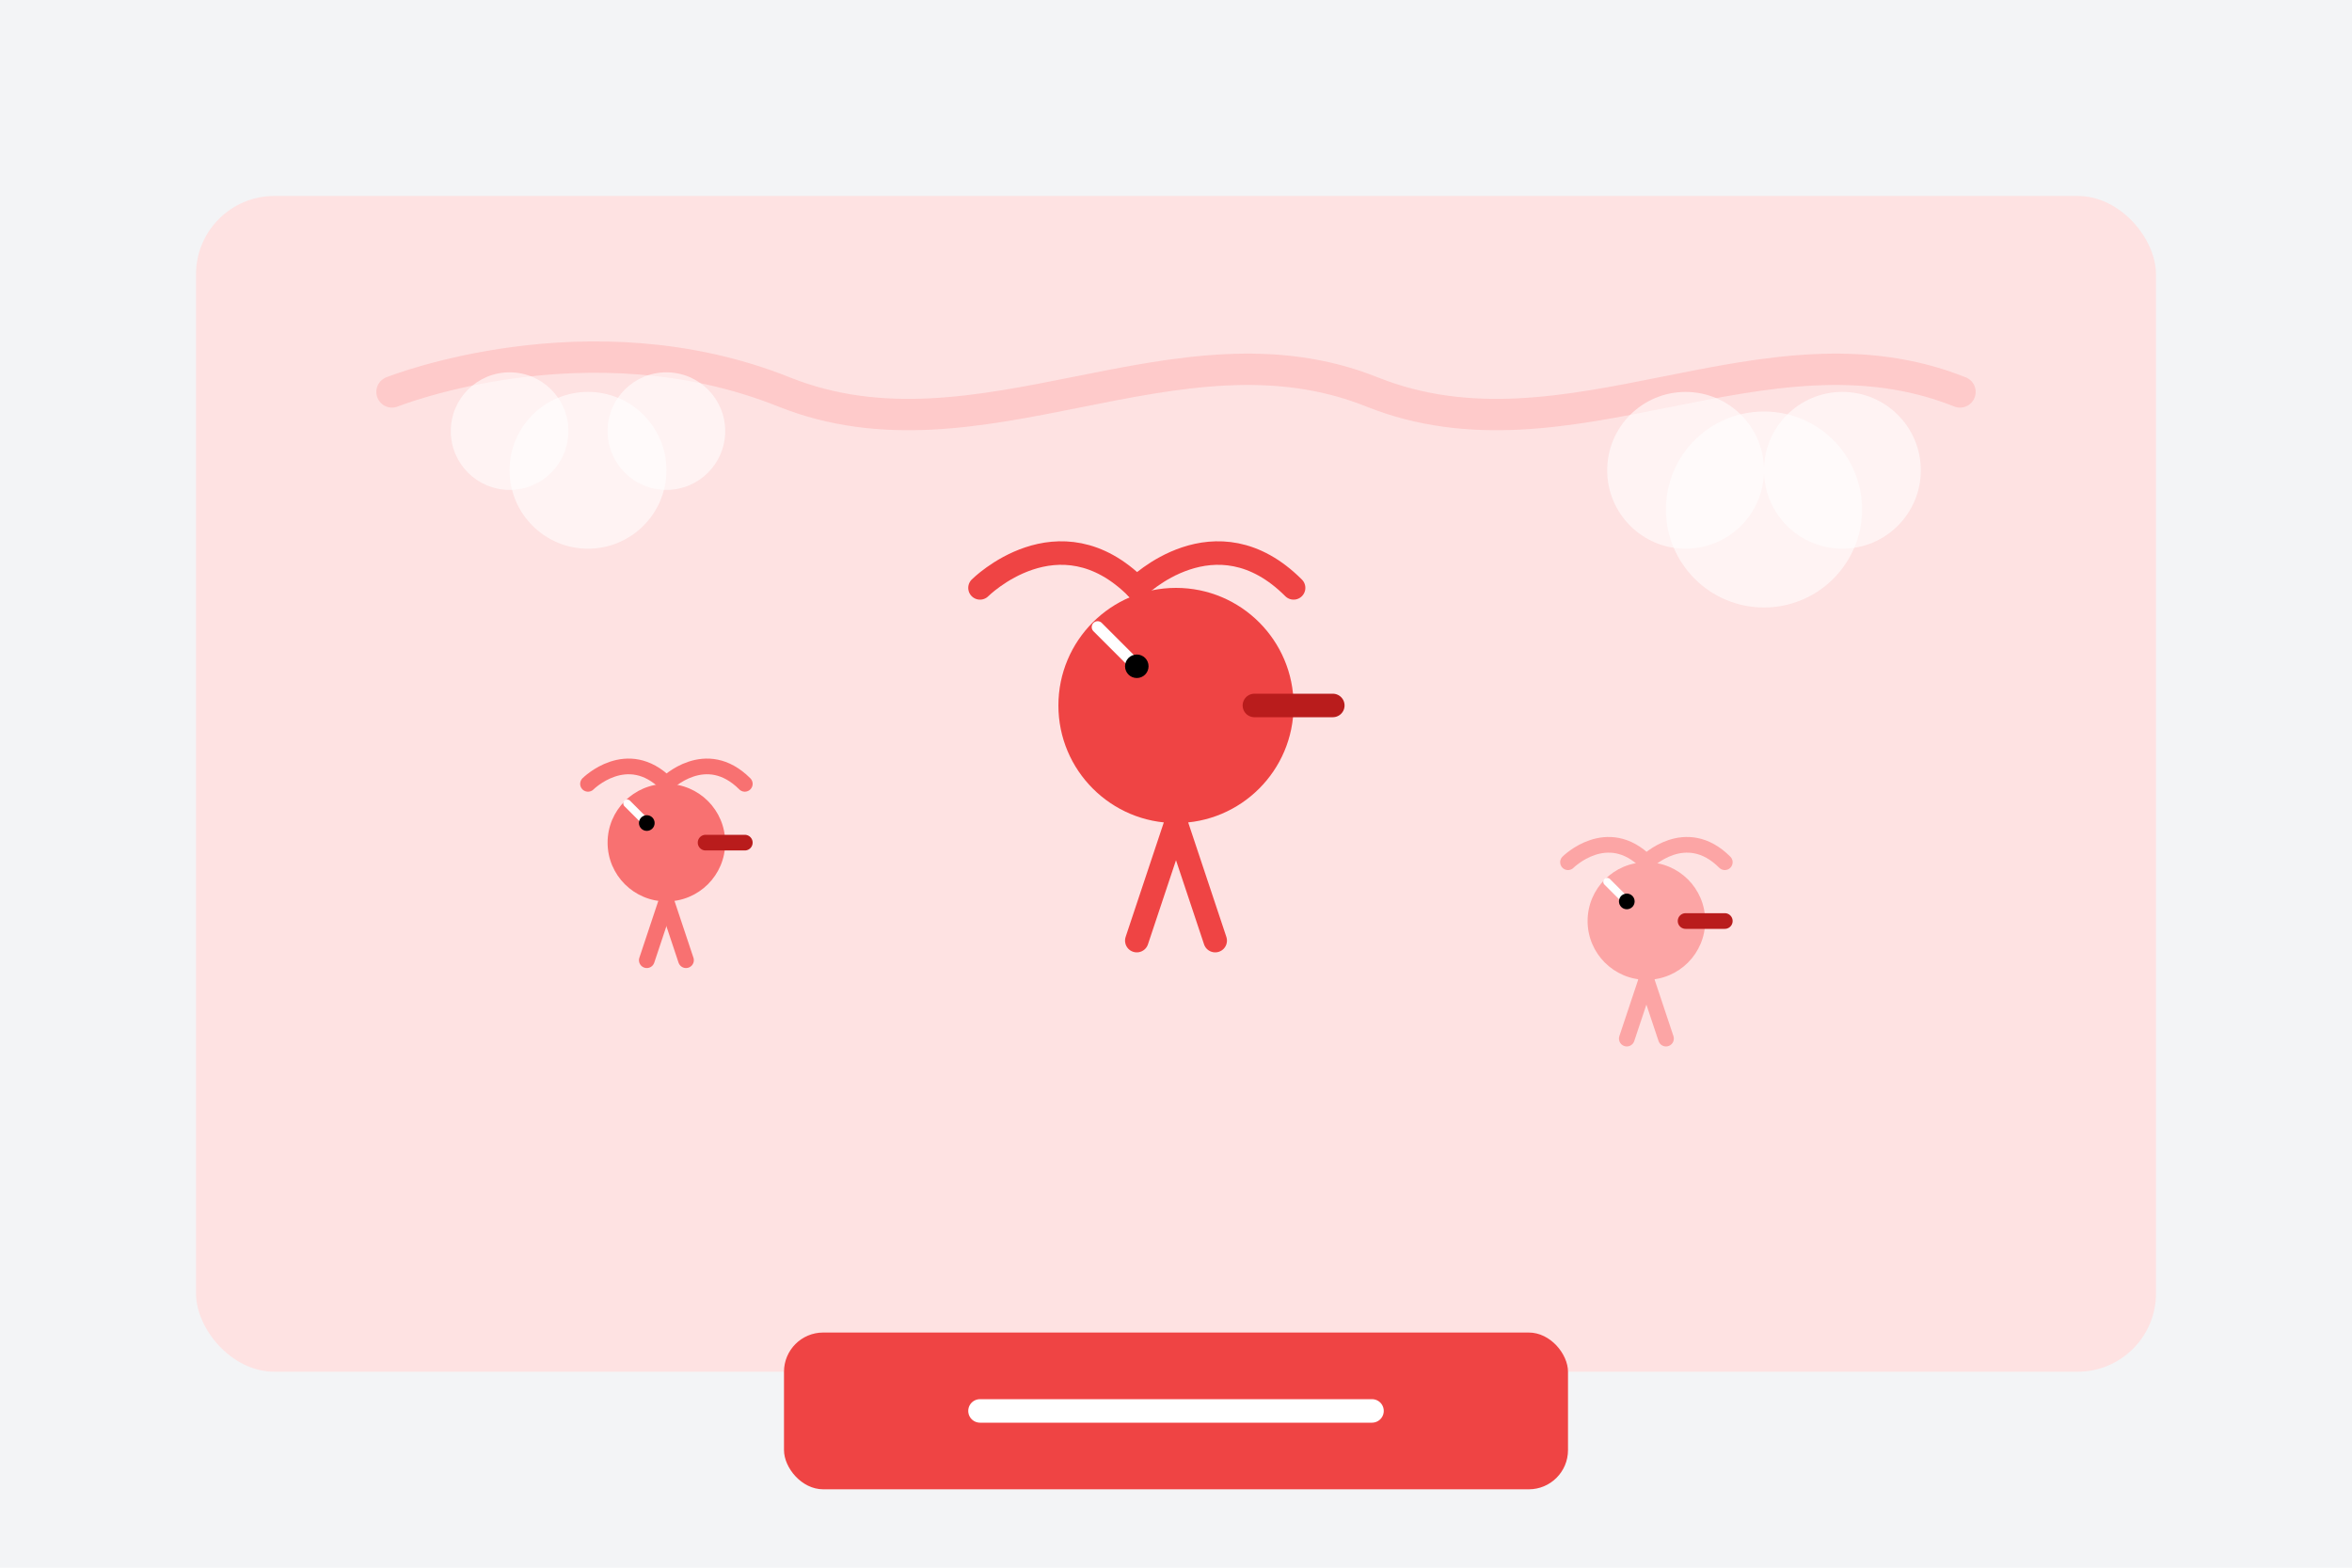 <svg width="600" height="400" viewBox="0 0 600 400" fill="none" xmlns="http://www.w3.org/2000/svg">
  <rect width="600" height="400" fill="#F3F4F6"/>
  
  <!-- Category background -->
  <rect x="50" y="50" width="500" height="300" rx="20" fill="#FEE2E2"/>
  
  <!-- Sky background -->
  <path d="M100 100C100 100 150 80 200 100C250 120 300 80 350 100C400 120 450 80 500 100" stroke="#FECACA" stroke-width="8" stroke-linecap="round"/>
  
  <!-- Clouds -->
  <circle cx="150" cy="120" r="20" fill="white" fill-opacity="0.6"/>
  <circle cx="170" cy="110" r="15" fill="white" fill-opacity="0.6"/>
  <circle cx="130" cy="110" r="15" fill="white" fill-opacity="0.6"/>
  
  <circle cx="450" cy="130" r="25" fill="white" fill-opacity="0.6"/>
  <circle cx="470" cy="120" r="20" fill="white" fill-opacity="0.6"/>
  <circle cx="430" cy="120" r="20" fill="white" fill-opacity="0.6"/>
  
  <!-- Bird 1 -->
  <path d="M250 150C250 150 270 130 290 150" stroke="#EF4444" stroke-width="6" stroke-linecap="round"/>
  <path d="M290 150C290 150 310 130 330 150" stroke="#EF4444" stroke-width="6" stroke-linecap="round"/>
  
  <circle cx="300" cy="180" r="30" fill="#EF4444"/>
  
  <path d="M290 170L280 160" stroke="white" stroke-width="3" stroke-linecap="round"/>
  <circle cx="290" cy="170" r="3" fill="black"/>
  
  <path d="M320 180L340 180" stroke="#B91C1C" stroke-width="6" stroke-linecap="round"/>
  
  <path d="M300 210L290 240" stroke="#EF4444" stroke-width="6" stroke-linecap="round"/>
  <path d="M300 210L310 240" stroke="#EF4444" stroke-width="6" stroke-linecap="round"/>
  
  <!-- Bird 2 -->
  <path d="M150 200C150 200 160 190 170 200" stroke="#F87171" stroke-width="4" stroke-linecap="round"/>
  <path d="M170 200C170 200 180 190 190 200" stroke="#F87171" stroke-width="4" stroke-linecap="round"/>
  
  <circle cx="170" cy="215" r="15" fill="#F87171"/>
  
  <path d="M165 210L160 205" stroke="white" stroke-width="2" stroke-linecap="round"/>
  <circle cx="165" cy="210" r="2" fill="black"/>
  
  <path d="M180 215L190 215" stroke="#B91C1C" stroke-width="4" stroke-linecap="round"/>
  
  <path d="M170 230L165 245" stroke="#F87171" stroke-width="4" stroke-linecap="round"/>
  <path d="M170 230L175 245" stroke="#F87171" stroke-width="4" stroke-linecap="round"/>
  
  <!-- Bird 3 -->
  <path d="M400 220C400 220 410 210 420 220" stroke="#FCA5A5" stroke-width="4" stroke-linecap="round"/>
  <path d="M420 220C420 220 430 210 440 220" stroke="#FCA5A5" stroke-width="4" stroke-linecap="round"/>
  
  <circle cx="420" cy="235" r="15" fill="#FCA5A5"/>
  
  <path d="M415 230L410 225" stroke="white" stroke-width="2" stroke-linecap="round"/>
  <circle cx="415" cy="230" r="2" fill="black"/>
  
  <path d="M430 235L440 235" stroke="#B91C1C" stroke-width="4" stroke-linecap="round"/>
  
  <path d="M420 250L415 265" stroke="#FCA5A5" stroke-width="4" stroke-linecap="round"/>
  <path d="M420 250L425 265" stroke="#FCA5A5" stroke-width="4" stroke-linecap="round"/>
  
  <!-- Category name -->
  <rect x="200" y="340" width="200" height="40" rx="10" fill="#EF4444"/>
  <path d="M250 360H350" stroke="white" stroke-width="6" stroke-linecap="round"/>
</svg>